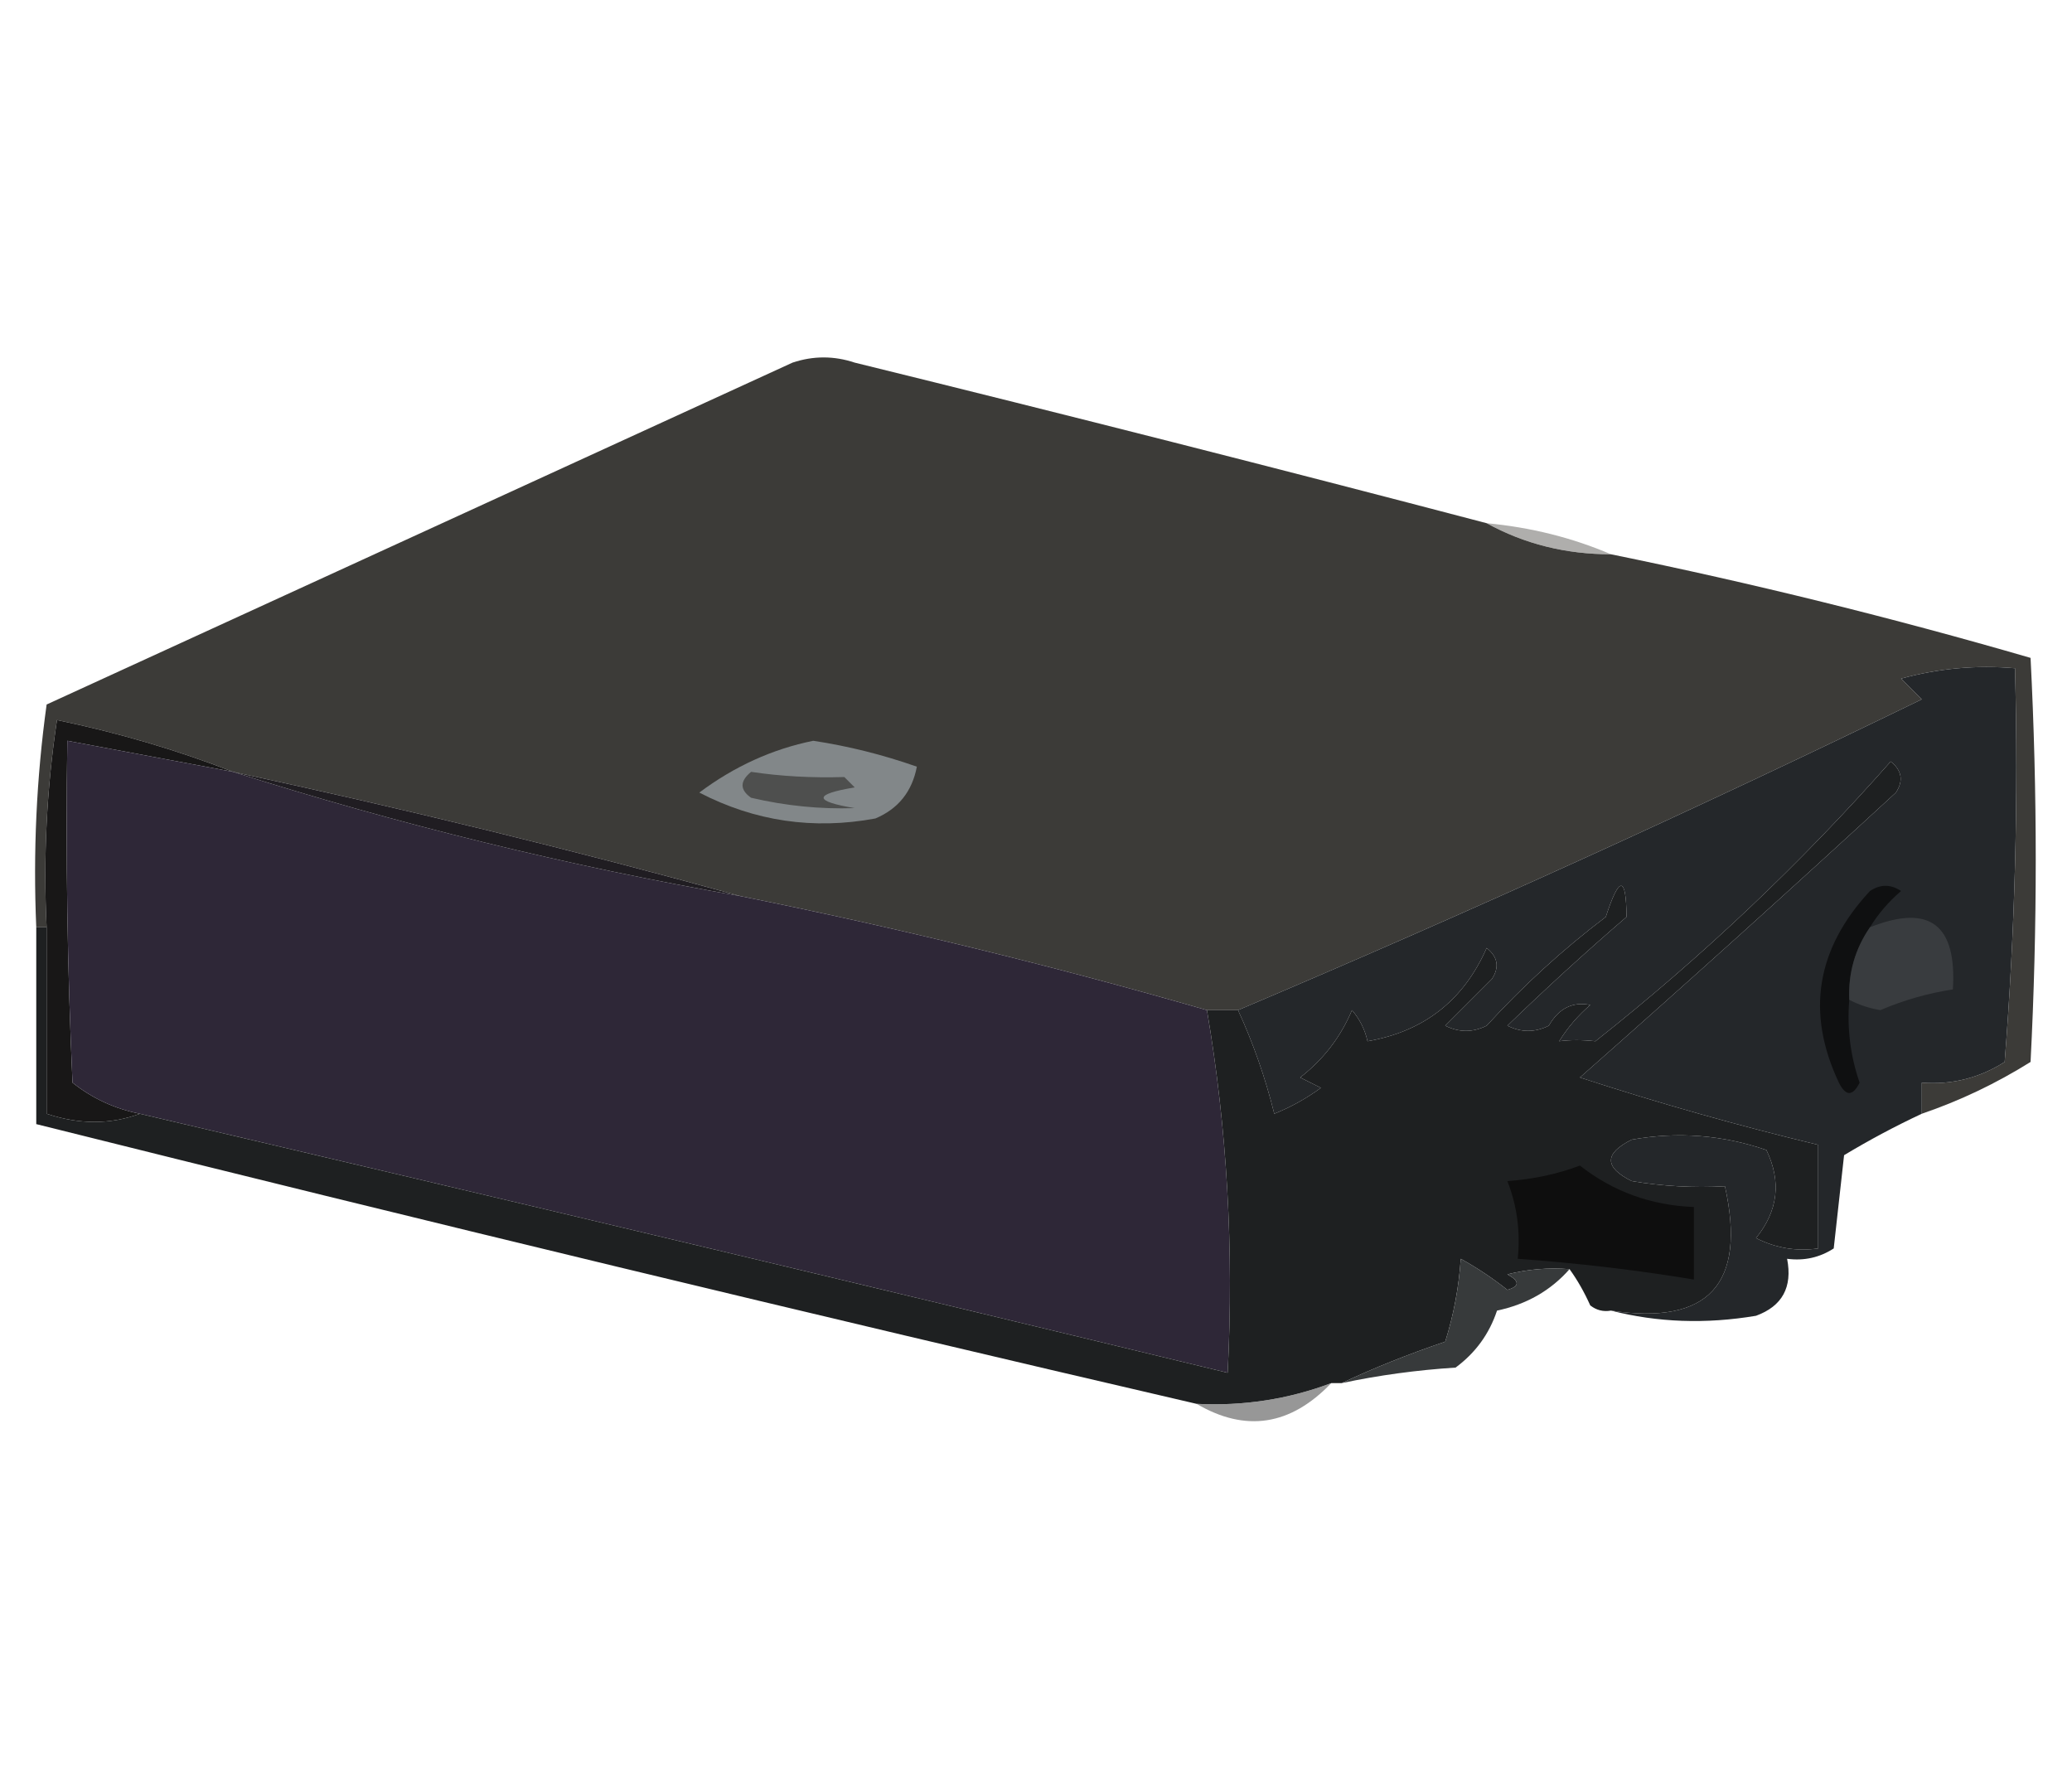 <?xml version="1.0" encoding="UTF-8"?>
<!DOCTYPE svg PUBLIC "-//W3C//DTD SVG 1.1//EN" "http://www.w3.org/Graphics/SVG/1.1/DTD/svg11.dtd">
<svg xmlns="http://www.w3.org/2000/svg" version="1.1" width="200px" height="172px" style="shape-rendering:geometricPrecision; text-rendering:geometricPrecision; image-rendering:optimizeQuality; fill-rule:evenodd; clip-rule:evenodd" xmlns:xlink="http://www.w3.org/1999/xlink">
<g><path style="opacity:1" fill="#3c3b38" d="M 143.5,50.5 C 147.126,52.498 151.126,53.498 155.5,53.5C 169.15,56.288 182.65,59.621 196,63.5C 196.667,76.5 196.667,89.5 196,102.5C 192.676,104.579 189.176,106.246 185.5,107.5C 185.5,106.5 185.5,105.5 185.5,104.5C 188.39,104.722 191.057,104.055 193.5,102.5C 194.499,89.851 194.832,77.184 194.5,64.5C 190.774,64.177 187.107,64.511 183.5,65.5C 184.167,66.167 184.833,66.833 185.5,67.5C 163.75,78.082 141.75,88.082 119.5,97.5C 118.5,97.5 117.5,97.5 116.5,97.5C 101.659,93.221 86.659,89.554 71.5,86.5C 55.395,82.058 39.062,78.058 22.5,74.5C 17.077,72.39 11.41,70.723 5.5,69.5C 4.503,76.133 4.17,82.8 4.5,89.5C 4.167,89.5 3.833,89.5 3.5,89.5C 3.187,82.245 3.52,75.079 4.5,68C 28.586,56.953 52.586,45.953 76.5,35C 78.5,34.333 80.5,34.333 82.5,35C 103.002,40.042 123.336,45.208 143.5,50.5 Z"/></g>
<g><path style="opacity:0.553" fill="#6e6d6a" d="M 143.5,50.5 C 147.761,50.898 151.761,51.898 155.5,53.5C 151.126,53.498 147.126,52.498 143.5,50.5 Z"/></g>
<g><path style="opacity:1" fill="#24272a" d="M 185.5,107.5 C 182.948,108.693 180.448,110.027 178,111.5C 177.667,114.5 177.333,117.5 177,120.5C 175.644,121.38 174.144,121.714 172.5,121.5C 173.035,124.238 172.035,126.072 169.5,127C 164.648,127.815 159.981,127.648 155.5,126.5C 164.927,127.932 168.593,123.932 166.5,114.5C 163.482,114.665 160.482,114.498 157.5,114C 154.833,112.667 154.833,111.333 157.5,110C 161.926,109.209 166.259,109.543 170.5,111C 171.966,114.039 171.633,116.872 169.5,119.5C 171.396,120.466 173.396,120.799 175.5,120.5C 175.5,117.167 175.5,113.833 175.5,110.5C 167.775,108.647 160.108,106.48 152.5,104C 162.761,94.95 172.928,85.784 183,76.5C 183.749,75.365 183.583,74.365 182.5,73.5C 173.842,83.323 164.342,92.323 154,100.5C 152.736,100.36 151.569,100.36 150.5,100.5C 151.313,99.186 152.313,98.019 153.5,97C 151.799,96.655 150.466,97.322 149.5,99C 148.167,99.667 146.833,99.667 145.5,99C 149.239,95.383 153.072,91.883 157,88.5C 156.968,84.498 156.301,84.498 155,88.5C 150.867,91.631 147.034,95.131 143.5,99C 142.167,99.667 140.833,99.667 139.5,99C 141,97.5 142.5,96 144,94.5C 144.749,93.365 144.583,92.365 143.5,91.5C 141.27,96.564 137.437,99.564 132,100.5C 131.751,99.376 131.251,98.376 130.5,97.5C 129.416,100.088 127.749,102.255 125.5,104C 126.167,104.333 126.833,104.667 127.5,105C 126.109,106.02 124.609,106.853 123,107.5C 122.133,104.016 120.966,100.683 119.5,97.5C 141.75,88.082 163.75,78.082 185.5,67.5C 184.833,66.833 184.167,66.167 183.5,65.5C 187.107,64.511 190.774,64.177 194.5,64.5C 194.832,77.184 194.499,89.851 193.5,102.5C 191.057,104.055 188.39,104.722 185.5,104.5C 185.5,105.5 185.5,106.5 185.5,107.5 Z"/></g>
<g><path style="opacity:1" fill="#181717" d="M 22.5,74.5 C 17.175,73.504 11.842,72.504 6.5,71.5C 6.333,82.505 6.5,93.505 7,104.5C 8.916,106.022 11.083,107.022 13.5,107.5C 10.656,108.551 7.656,108.551 4.5,107.5C 4.5,101.5 4.5,95.5 4.5,89.5C 4.17,82.8 4.503,76.133 5.5,69.5C 11.41,70.723 17.077,72.39 22.5,74.5 Z"/></g>
<g><path style="opacity:1" fill="#2e2737" d="M 22.5,74.5 C 38.468,79.575 54.801,83.575 71.5,86.5C 86.659,89.554 101.659,93.221 116.5,97.5C 118.446,108.914 119.112,120.581 118.5,132.5C 83.594,124.05 48.594,115.716 13.5,107.5C 11.083,107.022 8.916,106.022 7,104.5C 6.5,93.505 6.333,82.505 6.5,71.5C 11.842,72.504 17.175,73.504 22.5,74.5 Z"/></g>
<g><path style="opacity:1" fill="#828789" d="M 78.5,71.5 C 81.899,72.016 85.232,72.85 88.5,74C 88.042,76.398 86.709,78.064 84.5,79C 78.52,80.109 72.854,79.276 67.5,76.5C 70.886,73.969 74.553,72.302 78.5,71.5 Z"/></g>
<g><path style="opacity:1" fill="#201d22" d="M 22.5,74.5 C 39.062,78.058 55.395,82.058 71.5,86.5C 54.801,83.575 38.468,79.575 22.5,74.5 Z"/></g>
<g><path style="opacity:1" fill="#4e4f4e" d="M 72.5,74.5 C 75.356,74.928 78.356,75.095 81.5,75C 81.833,75.333 82.167,75.667 82.5,76C 78.5,76.667 78.5,77.333 82.5,78C 79.167,78.114 75.834,77.781 72.5,77C 71.402,76.23 71.402,75.397 72.5,74.5 Z"/></g>
<g><path style="opacity:1" fill="#0f1011" d="M 180.5,89.5 C 179.061,91.588 178.394,93.921 178.5,96.5C 178.274,99.249 178.607,101.916 179.5,104.5C 178.833,105.833 178.167,105.833 177.5,104.5C 174.309,97.751 175.309,91.584 180.5,86C 181.5,85.333 182.5,85.333 183.5,86C 182.29,87.039 181.29,88.206 180.5,89.5 Z"/></g>
<g><path style="opacity:1" fill="#393c3f" d="M 178.5,96.5 C 178.394,93.921 179.061,91.588 180.5,89.5C 186.233,87.222 188.9,89.222 188.5,95.5C 186.095,95.866 183.762,96.533 181.5,97.5C 180.416,97.315 179.416,96.982 178.5,96.5 Z"/></g>
<g><path style="opacity:1" fill="#1e2021" d="M 155.5,126.5 C 154.761,126.631 154.094,126.464 153.5,126C 152.915,124.698 152.249,123.531 151.5,122.5C 149.473,122.338 147.473,122.505 145.5,123C 146.696,123.654 146.696,124.154 145.5,124.5C 144.086,123.376 142.586,122.376 141,121.5C 140.818,124.226 140.318,126.893 139.5,129.5C 135.93,130.709 132.597,132.042 129.5,133.5C 129.167,133.5 128.833,133.5 128.5,133.5C 124.339,135.063 120.005,135.729 115.5,135.5C 78.095,126.815 40.761,117.815 3.5,108.5C 3.5,102.167 3.5,95.833 3.5,89.5C 3.833,89.5 4.167,89.5 4.5,89.5C 4.5,95.5 4.5,101.5 4.5,107.5C 7.656,108.551 10.656,108.551 13.5,107.5C 48.594,115.716 83.594,124.05 118.5,132.5C 119.112,120.581 118.446,108.914 116.5,97.5C 117.5,97.5 118.5,97.5 119.5,97.5C 120.966,100.683 122.133,104.016 123,107.5C 124.609,106.853 126.109,106.02 127.5,105C 126.833,104.667 126.167,104.333 125.5,104C 127.749,102.255 129.416,100.088 130.5,97.5C 131.251,98.376 131.751,99.376 132,100.5C 137.437,99.564 141.27,96.564 143.5,91.5C 144.583,92.365 144.749,93.365 144,94.5C 142.5,96 141,97.5 139.5,99C 140.833,99.667 142.167,99.667 143.5,99C 147.034,95.131 150.867,91.631 155,88.5C 156.301,84.498 156.968,84.498 157,88.5C 153.072,91.883 149.239,95.383 145.5,99C 146.833,99.667 148.167,99.667 149.5,99C 150.466,97.322 151.799,96.655 153.5,97C 152.313,98.019 151.313,99.186 150.5,100.5C 151.569,100.36 152.736,100.36 154,100.5C 164.342,92.323 173.842,83.323 182.5,73.5C 183.583,74.365 183.749,75.365 183,76.5C 172.928,85.784 162.761,94.95 152.5,104C 160.108,106.48 167.775,108.647 175.5,110.5C 175.5,113.833 175.5,117.167 175.5,120.5C 173.396,120.799 171.396,120.466 169.5,119.5C 171.633,116.872 171.966,114.039 170.5,111C 166.259,109.543 161.926,109.209 157.5,110C 154.833,111.333 154.833,112.667 157.5,114C 160.482,114.498 163.482,114.665 166.5,114.5C 168.593,123.932 164.927,127.932 155.5,126.5 Z"/></g>
<g><path style="opacity:1" fill="#0e0e0e" d="M 152.5,112.5 C 155.698,115.011 159.364,116.345 163.5,116.5C 163.5,118.833 163.5,121.167 163.5,123.5C 157.866,122.573 152.199,121.907 146.5,121.5C 146.768,118.881 146.435,116.381 145.5,114C 148.036,113.814 150.369,113.314 152.5,112.5 Z"/></g>
<g><path style="opacity:1" fill="#373a3b" d="M 151.5,122.5 C 149.682,124.567 147.349,125.9 144.5,126.5C 143.755,128.747 142.422,130.58 140.5,132C 136.748,132.24 133.081,132.74 129.5,133.5C 132.597,132.042 135.93,130.709 139.5,129.5C 140.318,126.893 140.818,124.226 141,121.5C 142.586,122.376 144.086,123.376 145.5,124.5C 146.696,124.154 146.696,123.654 145.5,123C 147.473,122.505 149.473,122.338 151.5,122.5 Z"/></g>
<g><path style="opacity:0.643" fill="#5d5e5e" d="M 128.5,133.5 C 124.566,137.607 120.232,138.274 115.5,135.5C 120.005,135.729 124.339,135.063 128.5,133.5 Z"/></g>
</svg>
